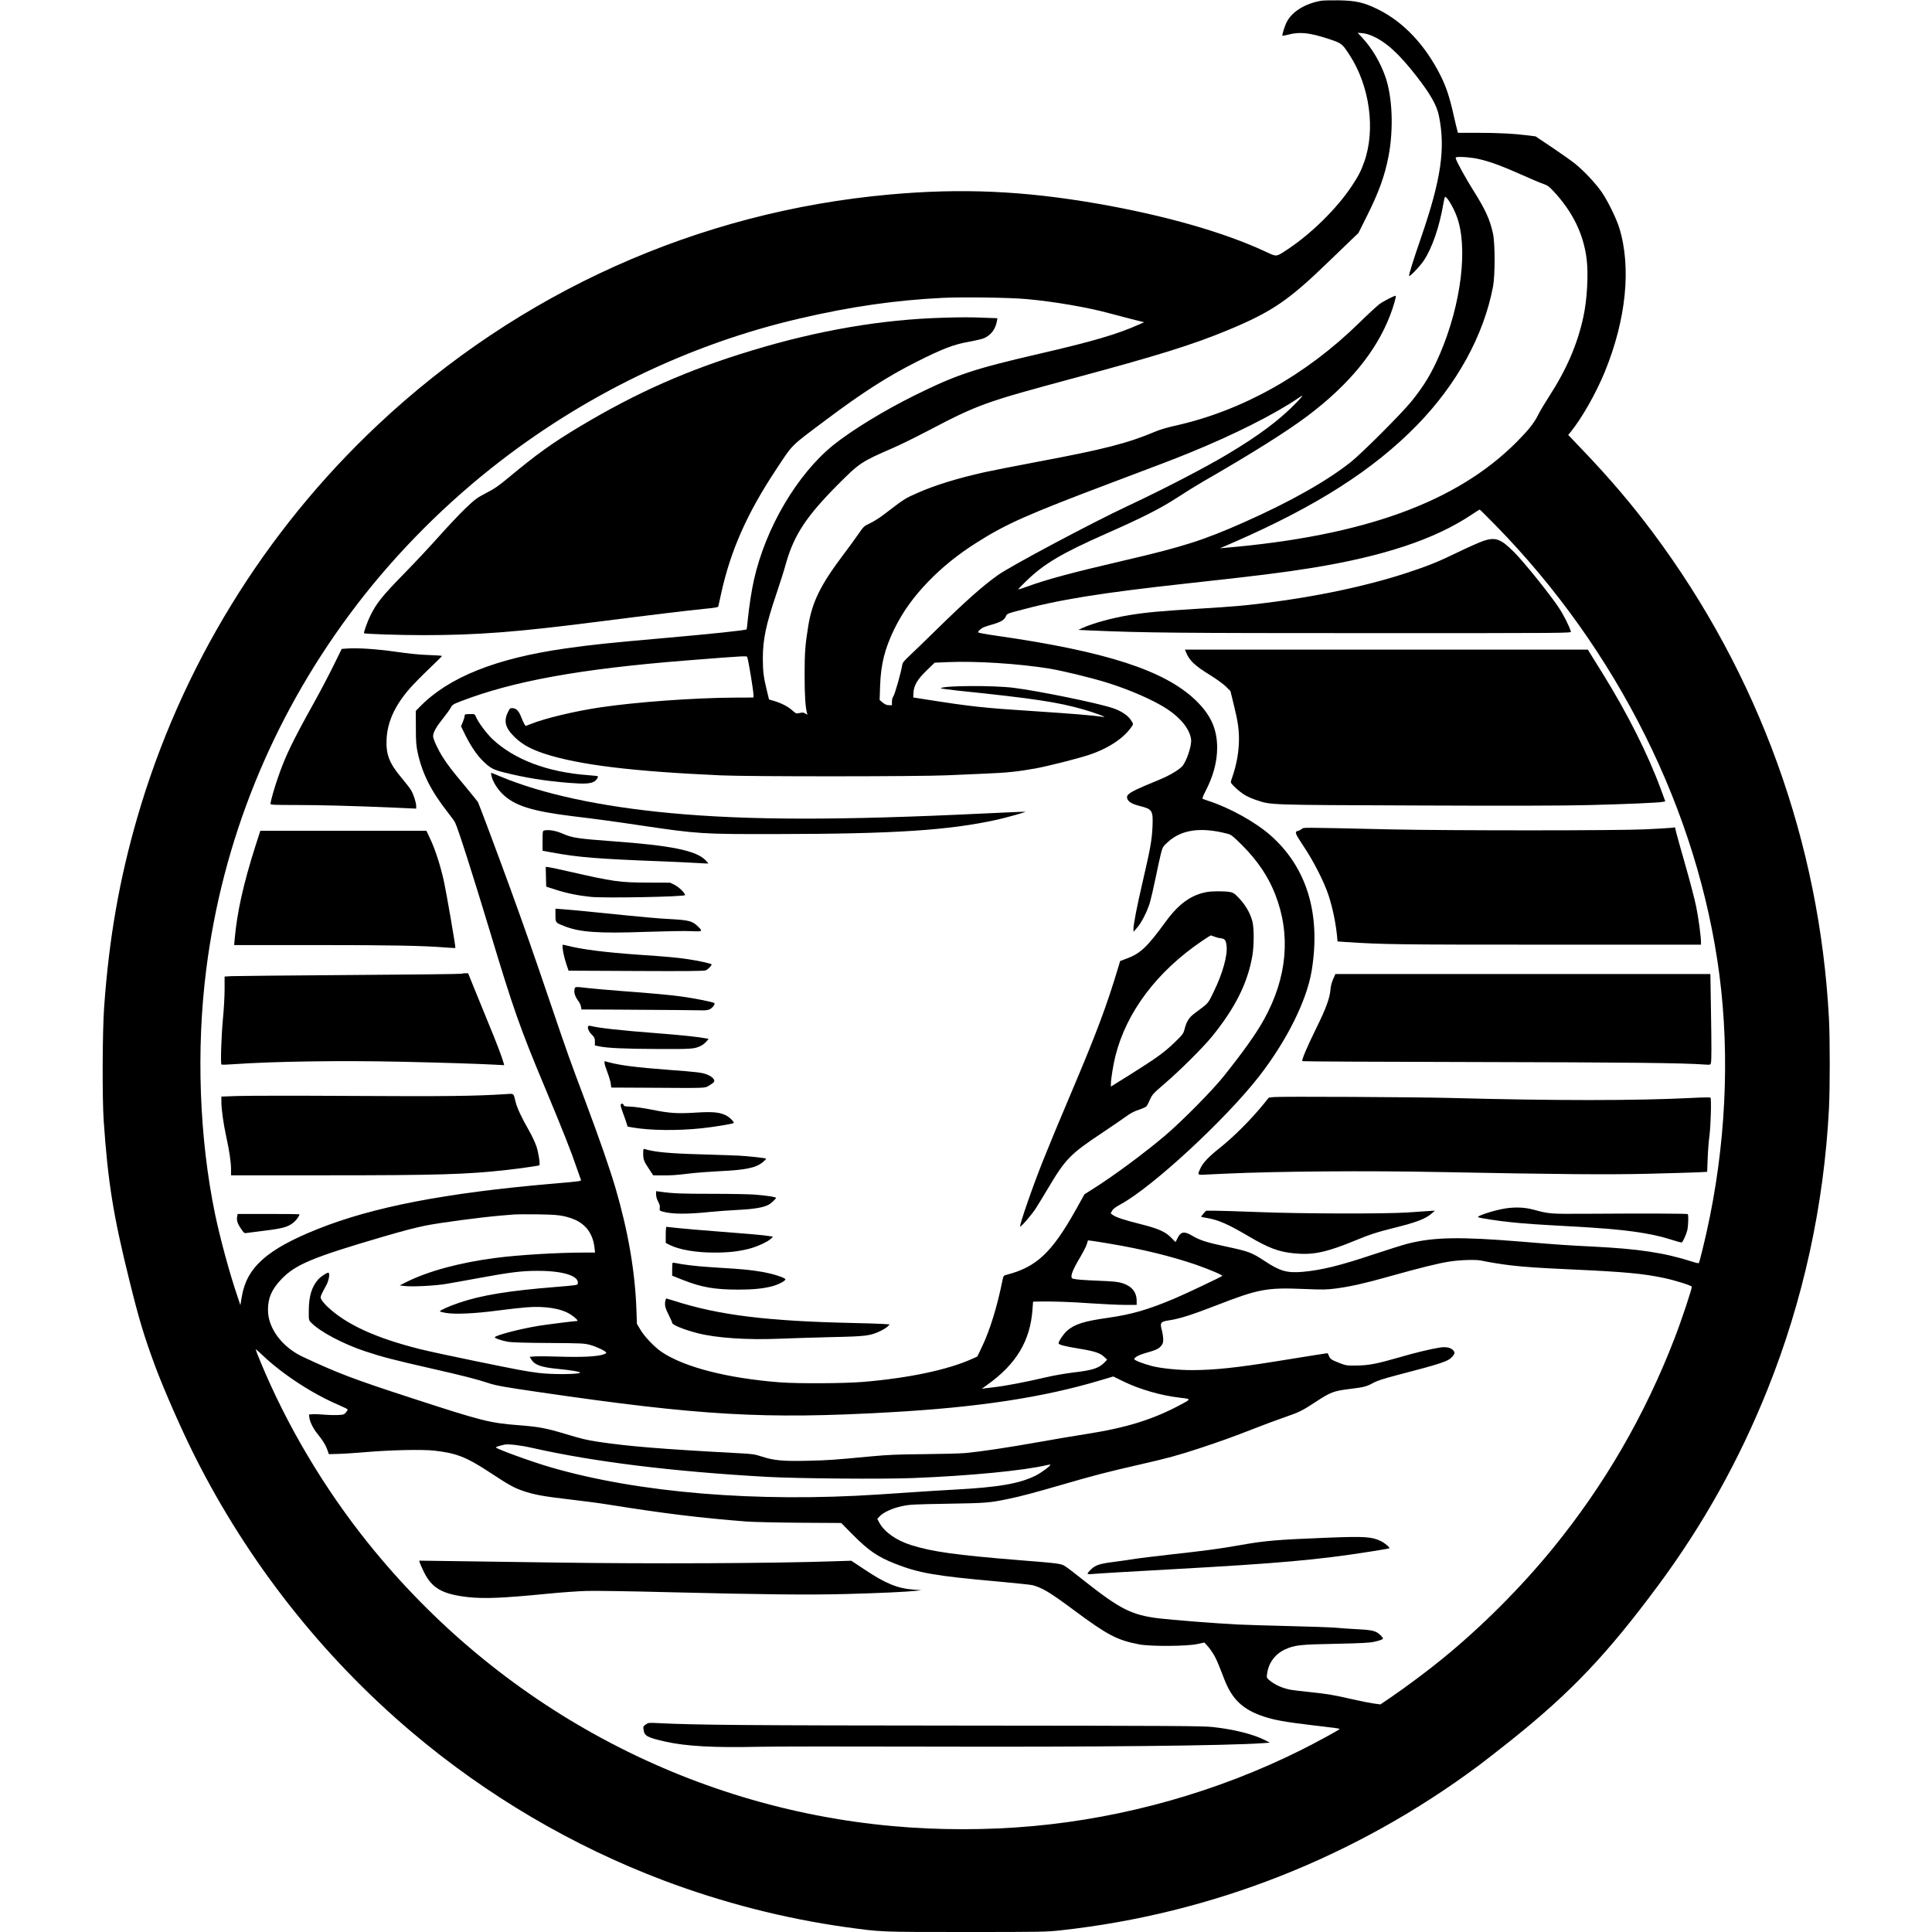 <?xml version="1.0" standalone="no"?>
<!DOCTYPE svg PUBLIC "-//W3C//DTD SVG 20010904//EN"
 "http://www.w3.org/TR/2001/REC-SVG-20010904/DTD/svg10.dtd">
<svg version="1.0" xmlns="http://www.w3.org/2000/svg"
 width="2400pt" height="2400pt" viewBox="0 0 2400 2400"
 preserveAspectRatio="xMidYMid meet">
<g transform="translate(0,2400) scale(0.1,-0.1)"
fill="#000000" stroke="none">
<path d="M16408 23990 c-195 -35 -352 -131 -421 -258 -25 -46 -64 -168 -56
-176 2 -2 36 4 74 14 139 37 263 24 492 -51 171 -56 174 -58 269 -204 249
-384 323 -923 182 -1323 -40 -114 -71 -175 -155 -302 -184 -278 -500 -590
-797 -787 -147 -97 -132 -96 -277 -28 -515 240 -1248 449 -2079 594 -924 161
-1693 195 -2585 115 -2383 -213 -4607 -1213 -6360 -2860 -1416 -1330 -2451
-3020 -2990 -4881 -222 -767 -350 -1496 -411 -2348 -22 -299 -25 -1133 -6
-1415 53 -768 118 -1175 319 -1985 120 -487 183 -694 320 -1065 107 -288 327
-790 488 -1110 660 -1317 1584 -2493 2705 -3441 928 -785 1994 -1412 3125
-1839 735 -277 1501 -473 2265 -580 445 -61 410 -60 1488 -60 935 0 1004 1
1180 21 1881 206 3664 910 5192 2048 85 64 265 204 400 312 747 597 1194 1068
1832 1929 555 750 1003 1552 1353 2425 444 1106 703 2290 765 3493 13 258 13
869 0 1117 -115 2187 -871 4274 -2184 6035 -266 357 -538 676 -882 1036 l-173
181 28 34 c139 170 314 478 424 744 269 655 334 1306 181 1798 -37 117 -141
330 -216 439 -74 108 -220 264 -333 355 -44 35 -172 126 -285 202 l-205 137
-95 12 c-170 22 -370 32 -622 32 l-247 0 -10 38 c-6 20 -27 109 -47 197 -46
206 -91 342 -159 476 -189 378 -459 664 -770 819 -179 89 -276 112 -495 116
-96 1 -196 -1 -222 -6z m643 -438 c173 -78 328 -220 544 -497 171 -219 253
-363 279 -490 84 -407 29 -790 -219 -1510 -101 -293 -158 -476 -150 -483 10
-10 135 121 181 190 104 156 195 419 244 708 7 41 16 79 20 83 16 18 102 -122
145 -238 144 -382 59 -1087 -207 -1710 -103 -240 -195 -394 -359 -596 -120
-148 -614 -642 -749 -749 -298 -236 -750 -492 -1320 -745 -506 -225 -766 -308
-1485 -475 -678 -158 -973 -238 -1219 -328 -58 -22 -106 -36 -106 -32 0 4 44
50 98 102 222 216 441 345 1002 593 442 195 666 309 871 442 101 66 245 155
319 198 607 349 1046 625 1305 820 512 386 851 799 1023 1247 42 109 78 235
70 243 -7 8 -148 -63 -202 -103 -28 -20 -141 -124 -251 -232 -668 -654 -1463
-1097 -2295 -1280 -81 -18 -185 -48 -235 -70 -352 -148 -637 -221 -1485 -380
-267 -51 -555 -107 -640 -126 -328 -73 -618 -162 -827 -255 -164 -72 -158 -68
-428 -274 -49 -38 -125 -85 -167 -105 -76 -35 -79 -39 -147 -137 -38 -55 -123
-172 -189 -259 -278 -369 -382 -580 -431 -875 -38 -235 -46 -330 -46 -614 0
-252 10 -408 31 -478 6 -18 5 -18 -21 -1 -22 14 -34 15 -71 7 -43 -10 -45 -9
-87 28 -53 49 -133 91 -223 119 l-71 21 -26 107 c-42 169 -51 246 -51 407 1
233 38 412 169 800 42 123 96 294 120 381 100 350 252 581 645 976 264 265
290 283 673 449 89 38 286 135 439 215 632 331 705 357 1808 654 1060 285
1485 418 1920 598 550 228 756 368 1260 857 91 88 210 203 265 255 l100 96
102 204 c152 304 224 503 272 751 64 337 48 734 -39 984 -65 185 -165 353
-286 485 l-59 63 60 -5 c35 -3 88 -18 126 -36z m1265 -1517 c143 -25 302 -80
552 -191 129 -58 264 -115 300 -127 55 -19 74 -32 130 -92 239 -257 373 -531
412 -845 23 -193 6 -500 -41 -717 -74 -341 -208 -652 -429 -993 -48 -74 -106
-171 -128 -215 -56 -112 -117 -189 -272 -346 -745 -748 -1896 -1166 -3620
-1314 l-65 -6 170 74 c1030 449 1737 901 2280 1458 496 510 827 1114 942 1720
26 139 26 539 -1 659 -38 175 -95 299 -251 546 -86 136 -196 337 -210 382 -6
21 -4 22 68 22 41 0 114 -7 163 -15z m-5566 -1750 c338 -30 761 -103 1025
-175 61 -17 184 -49 274 -72 l164 -41 -54 -24 c-279 -125 -575 -212 -1254
-369 -812 -188 -1019 -257 -1540 -514 -377 -186 -782 -433 -1012 -618 -449
-362 -843 -1030 -987 -1675 -30 -130 -60 -331 -77 -497 -6 -63 -12 -117 -14
-118 -11 -12 -453 -58 -1010 -107 -693 -61 -919 -84 -1245 -131 -863 -123
-1448 -358 -1805 -724 l-50 -51 1 -207 c0 -174 4 -223 22 -309 57 -262 165
-477 375 -745 42 -54 83 -110 90 -125 35 -69 222 -653 436 -1363 285 -946 370
-1189 674 -1915 235 -563 330 -803 407 -1030 21 -60 41 -118 45 -127 9 -21 14
-21 -360 -53 -1322 -114 -2223 -288 -2910 -563 -630 -252 -882 -477 -942 -843
l-17 -102 -38 114 c-98 288 -214 717 -277 1019 -195 944 -235 2040 -110 3030
201 1597 808 3103 1779 4415 491 664 1098 1291 1760 1817 1135 902 2456 1543
3840 1863 632 147 1175 225 1770 255 250 12 831 4 1040 -15z m3359 -1282
c-209 -217 -467 -411 -863 -647 -274 -164 -798 -436 -1236 -641 -454 -213
-1457 -747 -1615 -860 -187 -133 -406 -328 -755 -670 -140 -138 -294 -286
-341 -330 -76 -72 -87 -86 -93 -125 -14 -88 -90 -355 -108 -379 -11 -14 -18
-41 -18 -67 l0 -44 -38 0 c-27 0 -48 9 -76 32 l-39 32 6 175 c9 270 58 463
176 706 104 213 239 401 421 589 179 185 372 340 606 488 365 231 632 349
1663 738 719 271 760 287 975 374 549 223 1065 483 1351 679 28 19 52 33 54
31 2 -2 -29 -39 -70 -81z m2467 -1526 c1517 -1548 2519 -3561 2783 -5587 133
-1020 78 -2136 -159 -3195 -35 -157 -89 -375 -96 -386 -2 -4 -39 4 -81 18
-351 112 -664 159 -1243 188 -322 16 -398 21 -870 60 -776 64 -1102 58 -1429
-26 -64 -17 -255 -77 -426 -134 -406 -136 -642 -194 -871 -214 -195 -17 -283
8 -472 133 -165 108 -196 120 -482 181 -241 51 -327 79 -419 134 -98 59 -144
52 -182 -28 -12 -25 -23 -47 -25 -49 -1 -2 -25 21 -53 51 -71 75 -163 116
-388 172 -193 48 -303 84 -342 114 l-24 19 19 33 c13 23 46 47 107 80 393 214
1299 1051 1717 1587 344 443 592 940 654 1312 116 706 -59 1283 -510 1682
-194 170 -514 347 -784 433 -30 10 -58 20 -62 24 -4 4 10 41 32 82 101 193
149 370 150 548 0 237 -80 413 -271 596 -386 368 -1111 603 -2466 797 -140 20
-233 37 -233 44 0 16 41 51 75 64 17 7 68 23 114 36 97 29 138 54 157 99 12
30 19 33 146 67 518 141 1026 222 2128 343 847 92 1177 134 1525 190 894 145
1528 356 1985 661 52 35 98 64 101 64 4 0 91 -87 195 -193z m-9292 -1644 c19
-68 76 -416 76 -468 l0 -30 -238 -1 c-504 -3 -1217 -55 -1657 -120 -324 -48
-689 -135 -872 -208 l-63 -24 -15 21 c-8 12 -26 51 -40 88 -30 78 -61 110
-107 112 -30 2 -35 -2 -57 -47 -58 -116 -34 -202 89 -319 91 -87 199 -146 371
-202 425 -137 1086 -218 2189 -267 361 -16 2453 -15 2805 1 132 6 348 16 480
21 259 10 407 26 623 65 154 29 508 118 652 165 249 81 448 214 543 361 16 24
16 27 -13 72 -37 59 -124 117 -228 151 -192 64 -921 213 -1232 252 -252 31
-868 28 -903 -5 -4 -4 91 -17 210 -30 948 -98 1246 -143 1568 -236 150 -44
299 -100 240 -91 -121 19 -382 40 -851 71 -648 42 -786 57 -1364 148 l-145 23
2 53 c4 95 49 171 164 282 l100 97 165 7 c348 15 883 -19 1262 -81 162 -27
497 -108 697 -169 290 -88 605 -226 770 -337 167 -111 277 -252 291 -373 10
-79 -58 -279 -113 -337 -41 -43 -155 -111 -263 -156 -52 -22 -144 -60 -203
-85 -154 -65 -217 -104 -217 -137 0 -51 51 -86 164 -114 150 -37 161 -55 153
-251 -7 -168 -25 -268 -121 -683 -73 -313 -116 -535 -116 -596 l1 -31 44 50
c53 59 124 198 159 311 13 44 45 180 70 302 25 122 55 260 67 307 21 83 24 87
85 144 173 158 419 191 753 101 36 -10 66 -34 175 -143 188 -189 321 -387 406
-604 198 -504 151 -1035 -138 -1557 -94 -171 -252 -394 -501 -706 -140 -176
-514 -554 -726 -735 -261 -221 -647 -507 -907 -670 l-96 -60 -103 -185 c-303
-542 -492 -720 -869 -817 -33 -8 -36 -12 -48 -73 -64 -318 -155 -615 -252
-817 l-59 -124 -64 -29 c-299 -135 -782 -238 -1350 -286 -234 -20 -810 -23
-1037 -6 -655 51 -1187 188 -1470 377 -90 61 -216 193 -267 281 l-41 69 -6
170 c-16 476 -103 981 -261 1520 -72 243 -193 592 -370 1066 -199 528 -227
607 -445 1249 -199 587 -325 946 -490 1400 -146 402 -388 1047 -402 1075 -6
11 -77 98 -157 195 -165 197 -218 266 -278 360 -61 95 -123 229 -123 265 0 46
41 119 125 223 42 52 84 111 95 132 18 35 29 42 122 78 654 252 1487 403 2798
507 788 62 757 60 764 38z m-2279 -6941 c142 -31 236 -85 301 -173 42 -58 69
-132 79 -216 l7 -63 -144 0 c-325 0 -816 -30 -1088 -66 -454 -59 -844 -165
-1120 -304 l-75 -38 60 -7 c90 -12 364 2 505 24 69 11 258 45 420 75 380 70
529 89 720 89 318 2 522 -61 508 -155 -3 -23 -6 -23 -273 -45 -586 -47 -925
-102 -1203 -197 -125 -42 -243 -96 -237 -106 3 -5 38 -14 77 -20 109 -19 364
-7 633 29 127 17 291 35 366 41 231 18 431 -14 547 -89 58 -37 102 -81 81 -81
-33 0 -364 -42 -479 -60 -223 -37 -513 -111 -543 -140 -12 -11 85 -45 168 -59
44 -7 234 -13 505 -14 413 -3 439 -4 514 -25 82 -23 198 -79 198 -97 0 -5 -20
-16 -43 -23 -86 -24 -259 -33 -524 -25 -143 5 -288 6 -322 3 l-63 -5 20 -33
c42 -68 122 -97 330 -117 161 -16 268 -33 275 -45 14 -23 -347 -27 -515 -5
-169 22 -242 36 -780 146 -271 55 -584 123 -694 150 -553 139 -918 307 -1153
531 -33 33 -67 73 -73 89 -13 31 -13 32 65 177 32 60 46 152 23 152 -22 0
-101 -53 -131 -90 -76 -90 -110 -206 -111 -377 -1 -121 -1 -122 28 -152 109
-113 396 -266 677 -359 208 -69 360 -108 839 -217 366 -83 539 -127 700 -180
87 -28 192 -47 620 -109 1998 -292 2796 -338 4350 -250 1099 61 1907 184 2622
398 l158 47 122 -60 c199 -98 468 -176 693 -202 155 -17 155 -17 30 -84 -353
-190 -684 -292 -1193 -371 -123 -19 -387 -63 -585 -99 -390 -69 -710 -117
-902 -135 -66 -6 -298 -12 -515 -14 -332 -3 -440 -7 -675 -29 -445 -42 -506
-47 -765 -53 -304 -8 -426 3 -570 50 -98 32 -119 35 -315 45 -947 51 -1347 84
-1728 141 -147 23 -191 33 -417 101 -226 68 -324 86 -561 104 -369 29 -451 49
-1349 342 -705 229 -905 305 -1340 509 -256 120 -431 355 -431 579 -1 150 45
256 164 382 176 185 387 273 1272 532 250 73 388 109 515 135 181 37 695 105
945 126 72 5 148 12 170 14 22 2 148 2 280 1 192 -3 258 -7 330 -23z m6790
-343 c403 -68 755 -155 1063 -260 161 -56 335 -130 325 -139 -15 -14 -465
-227 -593 -281 -333 -140 -531 -197 -825 -239 -304 -43 -415 -79 -512 -163
-42 -38 -103 -128 -103 -154 0 -18 80 -38 264 -68 184 -30 252 -53 303 -101
l36 -34 -29 -31 c-71 -75 -149 -101 -394 -129 -99 -12 -247 -38 -340 -60 -251
-59 -507 -108 -660 -125 -30 -3 -73 -8 -95 -11 l-40 -6 70 50 c360 257 534
547 561 937 l7 95 76 2 c164 3 388 -4 651 -23 151 -10 339 -19 418 -19 l142 0
0 53 c-1 106 -62 181 -177 217 -55 17 -110 23 -293 30 -211 9 -281 15 -322 26
-41 12 -13 93 90 266 38 65 76 138 83 164 l14 46 55 -7 c30 -4 132 -20 225
-36z m4610 -209 c66 -16 264 -48 365 -59 185 -21 330 -31 765 -51 653 -30 877
-51 1137 -106 141 -30 338 -92 344 -108 6 -16 -128 -419 -214 -641 -370 -960
-875 -1830 -1521 -2620 -397 -485 -881 -969 -1368 -1365 -173 -142 -443 -343
-621 -465 l-144 -98 -86 12 c-48 7 -163 29 -257 51 -245 56 -312 67 -529 90
-107 11 -216 24 -243 29 -107 21 -200 63 -267 121 -33 29 -33 30 -24 87 19
130 101 238 221 293 118 54 184 62 627 70 320 7 421 12 480 25 77 17 110 30
110 43 0 5 -15 22 -32 40 -56 53 -96 63 -283 73 -93 5 -217 13 -275 19 -58 5
-312 14 -565 20 -253 6 -548 15 -655 20 -270 14 -819 57 -974 76 -337 41 -483
115 -928 467 -92 73 -191 150 -221 170 -65 45 -53 43 -597 87 -770 62 -1071
104 -1331 186 -180 56 -332 162 -393 274 l-28 52 33 35 c48 49 157 98 274 123
91 20 144 23 565 30 479 8 519 11 751 59 161 33 329 78 684 181 363 106 555
156 945 245 353 80 486 117 745 202 270 89 419 143 696 251 112 44 270 103
352 131 202 70 230 84 407 200 179 117 218 132 411 156 181 22 213 30 294 74
54 30 126 53 305 100 557 145 632 170 684 231 31 38 32 50 6 78 -31 33 -88 44
-165 32 -115 -18 -314 -66 -511 -124 -271 -78 -374 -98 -524 -99 -117 -2 -130
0 -205 29 -104 40 -123 52 -137 92 -7 17 -15 32 -19 32 -9 0 -190 -29 -624
-99 -501 -81 -785 -111 -1059 -111 -170 0 -378 21 -494 50 -109 28 -222 72
-222 87 0 19 56 51 120 69 145 41 179 56 210 90 25 29 30 43 30 85 0 28 -8 79
-17 114 -26 96 -17 107 93 124 128 19 278 67 583 185 524 204 627 223 1086
204 239 -10 285 -9 400 6 175 23 352 62 650 146 388 109 628 169 765 189 136
21 332 26 395 11z m-15146 -1173 c251 -239 622 -482 955 -623 55 -24 102 -47
104 -52 2 -6 -8 -23 -21 -38 -22 -26 -32 -29 -98 -32 -41 -2 -120 0 -176 5
-56 5 -121 7 -144 5 l-41 -4 5 -40 c7 -53 49 -136 101 -200 68 -85 102 -139
122 -197 l19 -55 110 3 c61 1 220 11 355 23 313 26 696 34 842 18 279 -31 402
-79 705 -279 225 -148 285 -181 393 -219 146 -50 252 -70 615 -112 143 -16
346 -43 450 -60 692 -111 1143 -166 1720 -211 83 -6 381 -13 662 -15 l513 -3
142 -144 c196 -198 310 -276 525 -361 297 -117 497 -152 1268 -221 220 -20
418 -41 440 -46 125 -34 218 -90 517 -312 416 -309 534 -371 809 -424 140 -27
596 -24 722 4 l88 19 37 -40 c21 -23 54 -68 74 -101 36 -59 51 -94 138 -318
96 -248 231 -375 488 -460 132 -44 265 -68 592 -107 341 -40 350 -42 350 -49
0 -9 -306 -175 -487 -265 -1026 -511 -2174 -836 -3318 -940 -563 -52 -1187
-52 -1750 0 -2546 231 -4893 1498 -6511 3514 -547 681 -1013 1466 -1340 2258
-35 83 -60 152 -57 152 3 0 40 -33 82 -73z m3351 -1153 c764 -173 1742 -294
2915 -360 381 -21 1436 -30 1816 -15 706 28 1371 92 1664 161 22 5 41 7 43 6
10 -10 -113 -102 -182 -136 -203 -101 -458 -145 -1016 -175 -157 -9 -382 -22
-500 -31 -118 -8 -314 -21 -435 -29 -1517 -100 -2976 20 -4068 336 -239 69
-687 232 -687 249 0 6 30 16 105 34 46 11 200 -7 345 -40z"/>
<path d="M11715 20053 c-764 -22 -1551 -157 -2375 -407 -796 -241 -1426 -519
-2130 -940 -349 -208 -544 -349 -900 -645 -116 -97 -170 -134 -272 -186 -115
-60 -137 -77 -253 -187 -69 -66 -217 -222 -328 -347 -111 -124 -298 -325 -417
-446 -290 -296 -360 -382 -440 -544 -34 -68 -85 -210 -78 -217 11 -10 441 -24
738 -24 657 0 1147 37 2120 161 762 97 1172 146 1363 165 164 16 178 19 182
38 3 12 18 82 34 156 118 535 323 997 687 1545 208 315 168 274 609 605 456
342 767 542 1130 725 319 161 465 217 649 249 82 15 168 35 190 45 87 38 142
112 160 212 l6 36 -166 6 c-157 7 -294 7 -509 0z"/>
<path d="M4300 15943 l-55 -4 -102 -207 c-56 -114 -165 -322 -243 -462 -264
-474 -356 -664 -444 -920 -46 -130 -96 -307 -96 -336 0 -12 52 -14 310 -14
310 0 725 -11 1233 -33 l267 -12 0 32 c0 43 -32 143 -63 196 -14 24 -69 95
-122 158 -153 182 -194 294 -182 490 14 212 106 410 290 620 40 46 146 154
235 239 89 85 162 157 162 161 0 4 -73 9 -162 12 -108 3 -248 17 -414 41 -247
35 -481 50 -614 39z"/>
<path d="M3172 13488 c-149 -470 -227 -819 -257 -1155 l-6 -73 1013 0 c946 0
1321 -7 1613 -30 65 -5 120 -8 122 -6 6 6 -111 684 -143 831 -44 196 -107 392
-170 525 l-47 100 -1032 0 -1031 0 -62 -192z"/>
<path d="M5737 11904 c-3 -4 -629 -11 -1389 -16 -761 -5 -1422 -12 -1470 -14
l-88 -5 0 -158 c0 -86 -9 -253 -21 -371 -19 -206 -31 -552 -18 -564 3 -4 71
-2 150 4 497 35 1327 47 2069 31 539 -12 978 -26 1179 -37 l114 -6 -7 28 c-15
59 -99 280 -187 490 -50 121 -127 310 -172 422 l-82 202 -36 0 c-19 0 -38 -3
-42 -6z"/>
<path d="M6275 10408 c-362 -24 -760 -29 -1915 -22 -668 4 -1304 3 -1412 -1
l-198 -7 0 -64 c0 -89 25 -272 60 -432 40 -181 60 -321 60 -409 l0 -73 1190 0
c1364 0 1743 11 2230 66 157 17 399 52 409 58 13 9 -8 150 -34 232 -15 44 -55
132 -91 195 -97 170 -151 286 -170 364 -26 109 -15 101 -129 93z"/>
<path d="M2945 8881 c-7 -45 9 -90 57 -157 32 -44 34 -46 73 -39 22 3 113 15
203 26 235 28 306 48 376 109 32 29 66 77 66 95 0 3 -173 5 -384 5 l-384 0 -7
-39z"/>
<path d="M18425 17280 c-49 -17 -196 -82 -325 -145 -242 -117 -360 -165 -632
-254 -499 -163 -1122 -295 -1778 -375 -253 -31 -357 -40 -775 -66 -503 -31
-667 -46 -885 -81 -213 -35 -455 -101 -586 -161 l-49 -23 155 -7 c667 -29
1075 -33 3482 -33 2483 0 2488 0 2482 20 -21 70 -95 216 -157 307 -113 168
-431 562 -547 678 -168 168 -232 191 -385 140z"/>
<path d="M14735 15893 c43 -102 106 -161 300 -281 80 -50 163 -110 195 -142
l55 -55 38 -155 c54 -218 67 -308 68 -440 0 -154 -29 -321 -85 -479 -9 -24
-16 -50 -16 -57 0 -22 108 -122 174 -160 33 -20 98 -49 146 -64 182 -61 135
-59 1985 -66 1152 -5 1833 -3 2140 5 477 12 870 29 921 40 l31 6 -57 155
c-159 432 -412 935 -722 1435 -41 66 -99 159 -129 207 l-54 88 -2503 0 -2502
0 15 -37z"/>
<path d="M16170 13701 c-14 -10 -34 -20 -44 -22 -48 -10 -40 -30 69 -194 123
-183 255 -443 309 -608 54 -165 94 -366 109 -542 l2 -30 100 -7 c473 -31 640
-33 2512 -33 l1903 0 0 35 c0 69 -31 298 -60 440 -16 80 -76 310 -133 510 -58
201 -110 389 -117 418 l-12 54 -52 -6 c-28 -3 -168 -11 -311 -18 -343 -17
-2414 -17 -3165 -1 -1168 26 -1082 26 -1110 4z"/>
<path d="M16561 11838 c-18 -41 -30 -88 -34 -135 -9 -106 -56 -233 -178 -480
-114 -232 -182 -393 -171 -405 4 -4 970 -9 2147 -11 1899 -4 2576 -11 2851
-31 68 -5 72 -4 77 17 9 34 9 194 1 670 l-7 437 -2329 0 -2329 0 -28 -62z"/>
<path d="M15824 10372 l-62 -7 -65 -80 c-156 -192 -371 -407 -547 -547 -127
-100 -201 -177 -233 -241 -43 -87 -41 -92 23 -90 30 2 154 7 275 13 649 30
1759 39 2695 20 1459 -28 2057 -33 2560 -21 278 7 557 15 621 18 l116 6 6 161
c3 88 13 220 23 291 16 132 25 457 12 470 -4 4 -110 3 -235 -4 -692 -35 -1712
-35 -3003 0 -433 11 -2101 20 -2186 11z"/>
<path d="M18705 8989 c-134 -20 -369 -95 -342 -110 19 -11 255 -47 417 -63
160 -17 324 -28 745 -51 652 -35 969 -78 1254 -170 58 -19 108 -32 113 -29 15
10 55 98 68 151 13 58 17 189 6 201 -8 7 -530 9 -1291 4 -427 -2 -428 -2 -629
52 -105 28 -218 33 -341 15z"/>
<path d="M14951 8925 c-17 -20 -31 -37 -31 -39 0 -3 33 -10 72 -16 143 -24
261 -76 513 -224 253 -150 382 -198 576 -216 233 -22 396 13 754 160 191 79
260 101 475 155 291 72 402 115 480 185 l35 31 -80 -5 c-44 -3 -163 -11 -265
-18 -272 -18 -1306 -16 -1839 5 -238 9 -484 17 -546 17 l-113 0 -31 -35z"/>
<path d="M5777 15123 c-4 -3 -7 -15 -7 -25 0 -11 -10 -42 -22 -70 l-21 -50 52
-107 c73 -146 147 -254 228 -332 83 -80 121 -101 249 -133 265 -67 513 -107
810 -131 199 -16 273 -11 321 20 24 16 48 53 39 62 -2 3 -58 9 -123 14 -502
37 -914 193 -1185 447 -75 71 -179 211 -207 280 -13 31 -16 32 -71 32 -31 0
-60 -3 -63 -7z"/>
<path d="M6104 14368 c13 -69 69 -162 135 -228 151 -149 367 -217 881 -280
292 -35 506 -64 840 -114 708 -105 758 -109 1685 -107 1469 2 2136 46 2735
177 120 27 363 94 357 100 -2 2 -230 -8 -508 -21 -1796 -87 -2937 -86 -3906 5
-865 81 -1589 237 -2109 455 -59 25 -109 45 -112 45 -2 0 -2 -15 2 -32z"/>
<path d="M6763 13684 c-22 -5 -23 -9 -23 -129 l0 -123 113 -21 c330 -61 561
-80 1372 -111 154 -6 345 -15 425 -20 79 -5 146 -8 148 -6 2 2 -14 21 -34 41
-120 120 -427 182 -1159 235 -420 31 -501 43 -608 91 -88 39 -176 55 -234 43z"/>
<path d="M6782 13109 l3 -123 115 -37 c139 -45 275 -73 435 -90 175 -18 1175
1 1175 22 0 25 -73 97 -125 124 l-60 30 -280 1 c-347 1 -421 11 -978 138 -108
25 -218 48 -242 52 l-46 6 3 -123z"/>
<path d="M14998 12920 c-199 -34 -355 -146 -521 -374 -225 -310 -314 -394
-487 -456 l-75 -28 -28 -93 c-142 -472 -270 -812 -568 -1515 -194 -459 -262
-623 -359 -864 -128 -319 -300 -814 -287 -826 9 -9 138 140 190 219 29 45 99
159 154 252 220 370 275 427 678 695 110 73 238 161 285 195 61 45 108 70 167
89 45 15 87 34 95 43 7 8 27 46 43 83 28 63 40 76 185 201 188 161 476 448
585 582 286 351 442 662 501 997 23 130 24 354 1 437 -30 112 -99 224 -196
317 -32 32 -51 41 -93 47 -68 10 -209 9 -270 -1z m84 -554 c18 -8 54 -18 80
-21 55 -7 66 -21 75 -95 14 -118 -50 -346 -159 -568 -76 -156 -57 -135 -237
-269 -71 -53 -101 -100 -126 -198 -15 -56 -23 -67 -119 -160 -127 -124 -229
-198 -546 -397 l-250 -156 0 35 c0 58 30 241 56 345 137 546 516 1049 1076
1429 56 38 105 69 110 69 4 0 22 -7 40 -14z"/>
<path d="M6900 12631 c0 -93 0 -93 111 -136 191 -76 427 -92 1009 -71 239 8
492 13 563 9 147 -7 152 -3 83 62 -65 63 -112 75 -326 87 -175 9 -300 20 -970
88 -157 16 -327 32 -377 35 l-93 7 0 -81z"/>
<path d="M6989 12262 c-6 -40 14 -141 48 -244 l26 -76 836 -4 c627 -3 844 -1
867 8 28 11 74 57 74 74 0 9 -165 46 -290 64 -128 20 -260 32 -615 56 -415 29
-716 67 -892 114 -29 8 -53 11 -54 8z"/>
<path d="M7136 11706 c-8 -40 11 -92 50 -143 14 -18 28 -49 31 -68 l6 -35 446
-2 c245 -1 577 -4 736 -5 160 -2 311 -4 337 -4 26 0 59 6 74 13 35 17 71 65
58 77 -13 13 -237 58 -402 81 -154 21 -359 40 -762 70 -151 12 -331 27 -400
35 -173 20 -167 21 -174 -19z"/>
<path d="M7305 11248 c-9 -23 13 -69 51 -105 29 -30 34 -40 34 -82 l0 -48 58
-12 c108 -21 306 -30 722 -32 432 -2 459 0 541 42 20 10 49 33 64 51 l28 33
-34 6 c-83 17 -308 41 -609 64 -453 35 -719 64 -825 91 -17 4 -27 1 -30 -8z"/>
<path d="M7510 10794 c0 -13 16 -65 36 -116 19 -50 38 -113 41 -139 l6 -49
411 -2 c801 -5 743 -7 804 26 29 17 57 38 62 47 14 25 -20 62 -80 88 -62 27
-131 35 -485 61 -395 30 -592 54 -742 94 l-53 14 0 -24z"/>
<path d="M7710 10270 c0 -12 14 -56 30 -99 17 -44 36 -99 43 -123 l13 -43 69
-12 c217 -37 556 -40 851 -9 158 17 386 55 397 65 13 13 -56 79 -104 100 -80
36 -163 42 -362 30 -234 -15 -332 -8 -549 36 -101 20 -215 36 -262 38 -71 2
-86 5 -89 20 -7 24 -37 22 -37 -3z"/>
<path d="M7990 9671 c0 -75 8 -97 73 -193 l51 -78 75 -1 c135 -2 203 2 366 22
88 11 259 24 380 30 332 15 458 42 544 115 23 20 40 38 38 41 -9 8 -228 32
-352 38 -71 3 -285 10 -475 16 -373 10 -561 28 -682 65 -16 5 -18 -2 -18 -55z"/>
<path d="M8150 9162 c0 -25 10 -60 26 -89 18 -34 24 -57 20 -80 -4 -30 -2 -33
32 -43 121 -34 302 -35 595 -5 75 8 229 19 341 25 203 10 317 29 383 64 30 15
93 74 93 86 0 10 -121 29 -260 40 -63 5 -304 10 -535 10 -383 0 -486 4 -642
26 l-53 7 0 -41z"/>
<path d="M8270 8660 l0 -100 49 -25 c118 -59 324 -95 551 -95 180 0 297 13
430 46 102 25 244 91 280 129 l22 23 -39 6 c-79 13 -229 26 -618 56 -220 17
-458 37 -528 45 -71 8 -133 15 -138 15 -5 0 -9 -45 -9 -100z"/>
<path d="M8355 8312 c-3 -3 -5 -40 -5 -82 l0 -77 128 -51 c237 -94 399 -122
696 -122 178 0 303 12 416 41 73 19 160 63 167 85 4 14 -82 47 -192 74 -117
28 -259 47 -445 60 -91 5 -235 15 -320 21 -146 9 -319 30 -402 48 -20 5 -39 6
-43 3z"/>
<path d="M8264 7835 c-9 -50 1 -88 46 -176 22 -43 40 -85 40 -93 0 -24 150
-85 315 -127 233 -60 617 -86 1020 -69 143 6 433 15 645 20 427 9 482 16 605
75 39 18 80 45 93 58 l24 25 -94 6 c-51 3 -208 8 -348 11 -1080 23 -1678 97
-2233 275 -52 16 -97 30 -100 30 -3 0 -9 -16 -13 -35z"/>
<path d="M16510 4899 c-657 -26 -795 -38 -1110 -94 -249 -44 -410 -66 -855
-115 -198 -22 -414 -49 -480 -60 -66 -10 -174 -26 -240 -34 -166 -22 -216 -38
-270 -90 -25 -23 -45 -47 -45 -53 0 -6 17 -9 43 -7 72 7 511 33 987 59 1355
75 1826 117 2485 221 127 20 232 38 234 41 10 8 -57 66 -104 88 -112 55 -200
61 -645 44z"/>
<path d="M5214 4589 c4 -13 27 -65 51 -115 99 -203 230 -278 550 -314 200 -22
436 -12 975 41 168 17 393 33 500 36 107 3 566 -4 1020 -16 1180 -29 1740 -35
2215 -22 412 11 749 27 860 40 l60 7 -93 7 c-205 15 -352 76 -617 253 l-160
106 -190 -6 c-776 -27 -2305 -34 -3520 -16 -341 5 -853 12 -1139 16 l-518 7 6
-24z"/>
<path d="M8022 2578 c-30 -21 -33 -27 -28 -62 10 -81 43 -99 271 -151 258 -58
609 -77 1165 -64 168 4 1120 5 2115 2 2029 -6 3706 11 4145 43 l85 6 -60 31
c-146 74 -385 134 -648 163 -125 14 -486 16 -3067 18 -2725 2 -3359 7 -3830
31 -109 6 -117 5 -148 -17z"/>
</g>
</svg>
